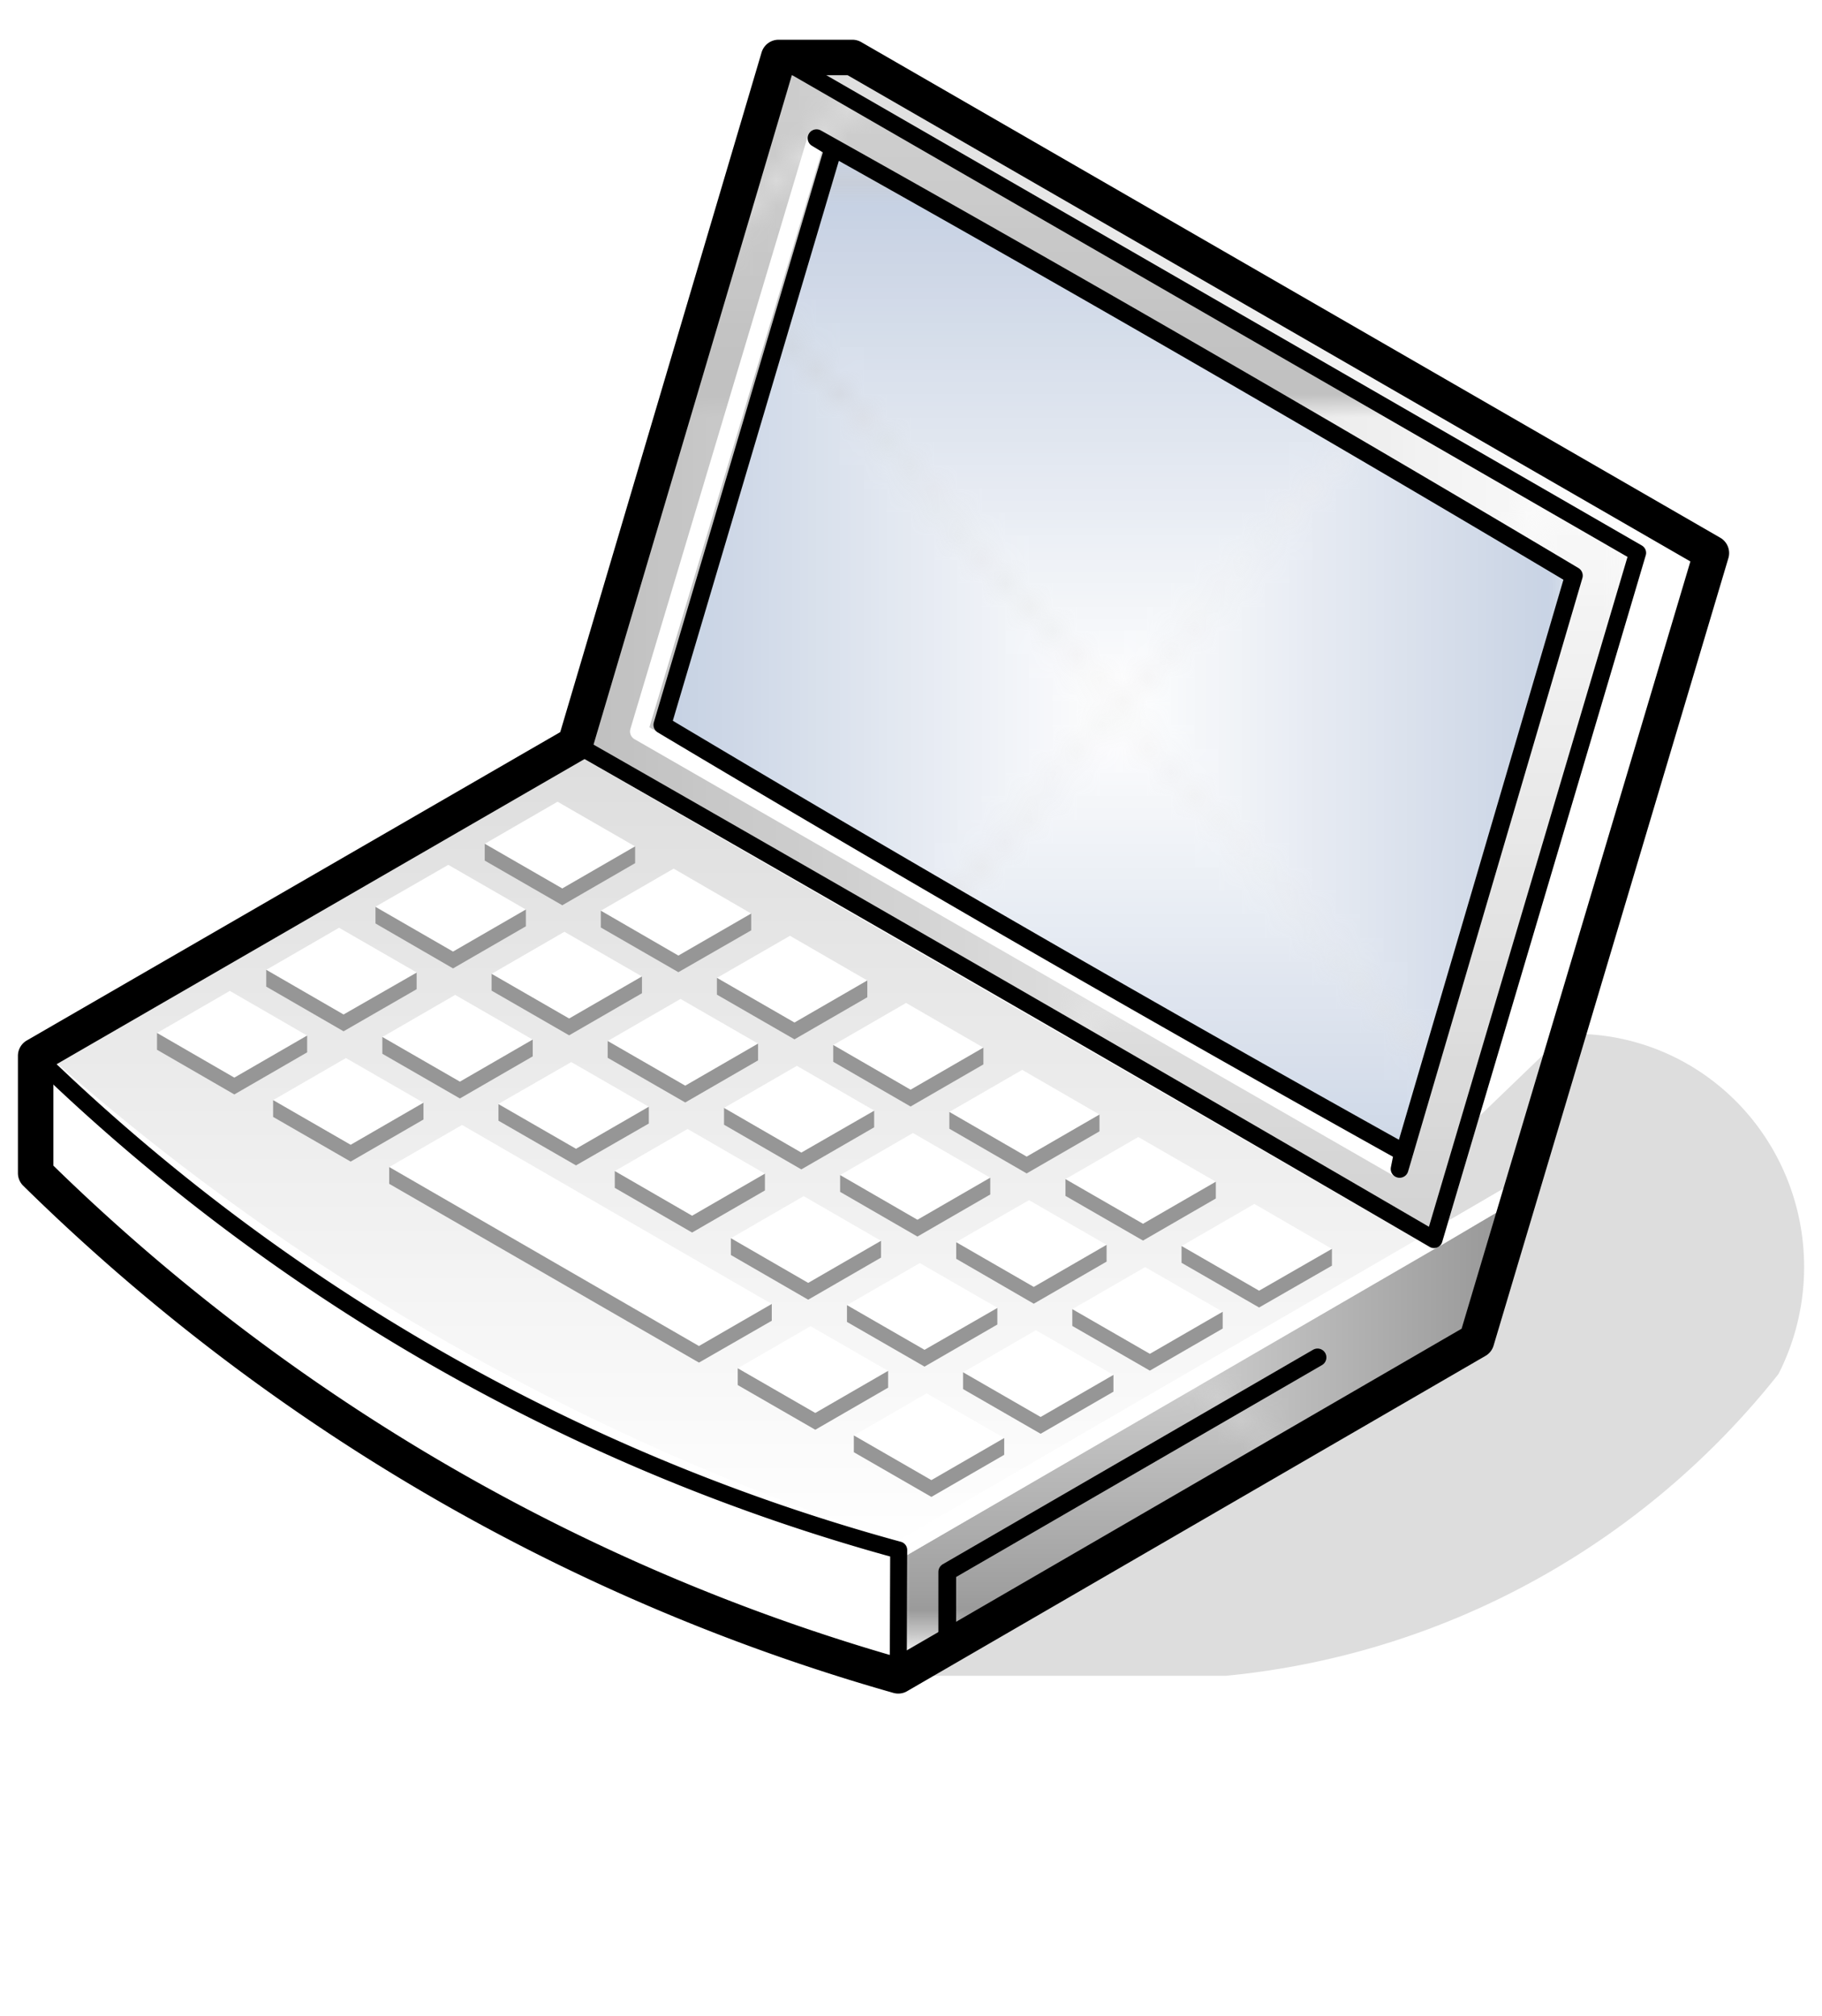 <?xml version="1.0" encoding="UTF-8" standalone="no"?>
<!DOCTYPE svg PUBLIC "-//W3C//DTD SVG 1.0//EN" "http://www.w3.org/TR/2001/REC-SVG-20010904/DTD/svg10.dtd">
<!-- Создано Microsoft Visio 11.0, Экспорт SVG, версия 1.0 ARM.svg Страница-1 -->
<svg xmlns="http://www.w3.org/2000/svg" xmlns:xlink="http://www.w3.org/1999/xlink" xmlns:ev="http://www.w3.org/2001/xml-events"
		xmlns:v="http://schemas.microsoft.com/visio/2003/SVGExtensions/" width="1.07in" height="1.184in"
		viewBox="0 0 77.04 85.266" xml:space="preserve" color-interpolation-filters="sRGB" class="st11">
	<v:documentProperties v:langID="1049" v:metric="true" v:viewMarkup="false"/>

	<style type="text/css">
	<![CDATA[
		.st1 {fill:#dddddd}
		.st2 {fill:url(#grad31-8);stroke:#ffffff;stroke-linecap:round;stroke-linejoin:round;stroke-width:0.72}
		.st3 {fill:url(#grad30-17);stroke:#ffffff;stroke-linecap:round;stroke-linejoin:round;stroke-width:0.72}
		.st4 {fill:url(#grad32-24);stroke:#000000;stroke-linecap:round;stroke-linejoin:round;stroke-width:0.72}
		.st5 {fill:none;stroke:#000000;stroke-linecap:round;stroke-linejoin:round;stroke-width:1.5}
		.st6 {stroke:#ffffff;stroke-linecap:round;stroke-linejoin:round;stroke-width:0.75}
		.st7 {stroke:#000000;stroke-linecap:round;stroke-linejoin:round;stroke-width:0.75}
		.st8 {fill:url(#grad35-41);stroke:#000000;stroke-linecap:round;stroke-linejoin:round;stroke-width:0.75}
		.st9 {fill:#ffffff;stroke:none;stroke-linecap:round;stroke-linejoin:round;stroke-width:0.24}
		.st10 {fill:#969696;stroke:none;stroke-linecap:round;stroke-linejoin:round;stroke-width:0.24}
		.st11 {fill:none;fill-rule:evenodd;font-size:12px;overflow:visible;stroke-linecap:square;stroke-miterlimit:3}
	]]>
	</style>

	<defs id="Patterns_And_Gradients">
		<pattern id="grad31-8" v:fillPattern="31" v:foreground="#ffffff" v:background="#969696" x="0" y="0" width="1" height="1"
				patternContentUnits="objectBoundingBox">
			<path d="M 0 0 L 0 1 L 1 1 z" style="fill:url(#grad28-9)"/>
			<path d="M 0 0 L 1 0 L 1 1 z" style="fill:url(#grad25-10)"/>
		</pattern>
		<linearGradient id="grad28-9" v:fillPattern="31" v:foreground="#ffffff" v:background="#969696" x1="0" y1="0" x2="0" y2="1">
			<stop offset="0" style="stop-color:#ffffff;stop-opacity:1"/>
			<stop offset="1" style="stop-color:#969696;stop-opacity:1"/>
		</linearGradient>
		<linearGradient id="grad25-10" v:fillPattern="31" v:foreground="#ffffff" v:background="#969696" x1="0" y1="0" x2="1" y2="0">
			<stop offset="0" style="stop-color:#ffffff;stop-opacity:1"/>
			<stop offset="1" style="stop-color:#969696;stop-opacity:1"/>
		</linearGradient>
		<linearGradient id="grad30-17" v:fillPattern="30" v:foreground="#ffffff" v:background="#dddddd" x1="0" y1="1" x2="0" y2="0">
			<stop offset="0" style="stop-color:#ffffff;stop-opacity:1"/>
			<stop offset="1" style="stop-color:#dddddd;stop-opacity:1"/>
		</linearGradient>
		<pattern id="grad32-24" v:fillPattern="32" v:foreground="#ffffff" v:background="#c0c0c0" x="0" y="0" width="1" height="1"
				patternContentUnits="objectBoundingBox">
			<path d="M 0 1 L 0 0 L 1 0 z" style="fill:url(#grad27-25)"/>
			<path d="M 0 1 L 1 1 L 1 0 z" style="fill:url(#grad28-26)"/>
		</pattern>
		<linearGradient id="grad27-25" v:fillPattern="32" v:foreground="#ffffff" v:background="#c0c0c0" x1="1" y1="0" x2="0" y2="0">
			<stop offset="0" style="stop-color:#ffffff;stop-opacity:1"/>
			<stop offset="1" style="stop-color:#c0c0c0;stop-opacity:1"/>
		</linearGradient>
		<linearGradient id="grad28-26" v:fillPattern="32" v:foreground="#ffffff" v:background="#c0c0c0" x1="0" y1="0" x2="0" y2="1">
			<stop offset="0" style="stop-color:#ffffff;stop-opacity:1"/>
			<stop offset="1" style="stop-color:#c0c0c0;stop-opacity:1"/>
		</linearGradient>
		<pattern id="grad35-41" v:fillPattern="35" v:foreground="#ffffff" v:background="#c6d1e3" x="0" y="0" width="1" height="1"
				patternContentUnits="objectBoundingBox">
			<path d="M 0.5 0.5 L 0 0 L 0 1 z" style="fill:url(#grad27-42)"/>
			<path d="M 0.5 0.5 L 1 0 L 1 1 z" style="fill:url(#grad25-43)"/>
			<path d="M 0.5 0.5 L 0 0 L 1 0 z" style="fill:url(#grad30-44)"/>
			<path d="M 0.5 0.5 L 0 1 L 1 1 z" style="fill:url(#grad28-45)"/>
		</pattern>
		<linearGradient id="grad27-42" v:fillPattern="35" v:foreground="#ffffff" v:background="#c6d1e3" x1="1" y1="0" x2="0" y2="0">
			<stop offset="0" style="stop-color:#ffffff;stop-opacity:1"/>
			<stop offset="1" style="stop-color:#c6d1e3;stop-opacity:1"/>
		</linearGradient>
		<linearGradient id="grad25-43" v:fillPattern="35" v:foreground="#ffffff" v:background="#c6d1e3" x1="0" y1="0" x2="1" y2="0">
			<stop offset="0" style="stop-color:#ffffff;stop-opacity:1"/>
			<stop offset="1" style="stop-color:#c6d1e3;stop-opacity:1"/>
		</linearGradient>
		<linearGradient id="grad30-44" v:fillPattern="35" v:foreground="#ffffff" v:background="#c6d1e3" x1="0" y1="1" x2="0" y2="0">
			<stop offset="0" style="stop-color:#ffffff;stop-opacity:1"/>
			<stop offset="1" style="stop-color:#c6d1e3;stop-opacity:1"/>
		</linearGradient>
		<linearGradient id="grad28-45" v:fillPattern="35" v:foreground="#ffffff" v:background="#c6d1e3" x1="0" y1="0" x2="0" y2="1">
			<stop offset="0" style="stop-color:#ffffff;stop-opacity:1"/>
			<stop offset="1" style="stop-color:#c6d1e3;stop-opacity:1"/>
		</linearGradient>
	</defs>
	<g v:mID="0" v:index="1" v:groupContext="foregroundPage">
		<title>Страница-1</title>
		<v:pageProperties v:drawingScale="0.0393701" v:pageScale="0.0393701" v:drawingUnits="24" v:shadowOffsetX="8.50394"
				v:shadowOffsetY="-8.50394" v:shadowType="1"/>
		<g id="group1-1" transform="translate(1.5,-14.4)" v:mID="1" v:groupContext="group">
			<v:custProps>
				<v:cp v:nameU="ShapeClass" v:lbl="ShapeClass" v:type="0" v:invis="true" v:ask="false" v:langID="1033"
						v:val="VT4(Equipment)"/>
				<v:cp v:nameU="ShapeType" v:lbl="ShapeType" v:type="0" v:invis="true" v:ask="false" v:langID="1033"
						v:val="VT4(Computer)"/>
				<v:cp v:nameU="SubShapeType" v:lbl="SubShapeType" v:type="0" v:invis="true" v:ask="false" v:langID="1033"
						v:val="VT4(Laptop)"/>
				<v:cp v:nameU="Manufacturer" v:lbl="Manufacturer" v:type="0" v:sortKey="Equipment" v:invis="false" v:ask="false"
						v:langID="1033"/>
				<v:cp v:nameU="ProductNumber" v:lbl="Product Number" v:type="0" v:sortKey="Equipment" v:invis="false" v:ask="false"
						v:langID="1033"/>
				<v:cp v:nameU="PartNumber" v:lbl="Part Number" v:type="0" v:sortKey="Equipment" v:invis="false" v:ask="false"
						v:langID="1033"/>
				<v:cp v:nameU="ProductDescription" v:lbl="Product Description" v:type="0" v:sortKey="Equipment" v:invis="false"
						v:ask="false" v:langID="1033"/>
				<v:cp v:nameU="AssetNumber" v:lbl="Asset Number" v:type="0" v:sortKey="Asset" v:invis="false" v:ask="false"
						v:langID="1033"/>
				<v:cp v:nameU="SerialNumber" v:lbl="Serial Number" v:type="0" v:sortKey="Asset" v:invis="false" v:ask="false"
						v:langID="1033"/>
				<v:cp v:nameU="Location" v:lbl="Location" v:type="0" v:sortKey="Asset" v:invis="false" v:ask="false"
						v:langID="1033"/>
				<v:cp v:nameU="Building" v:lbl="Building" v:type="0" v:sortKey="Asset" v:invis="false" v:ask="false"
						v:langID="1033"/>
				<v:cp v:nameU="Room" v:lbl="Room" v:type="0" v:sortKey="Asset" v:invis="false" v:ask="false" v:langID="1033"/>
				<v:cp v:nameU="NetworkName" v:lbl="Network Name" v:type="0" v:sortKey="Network" v:invis="false" v:ask="false"
						v:langID="1033"/>
				<v:cp v:nameU="IPAddress" v:lbl="IP Address" v:type="0" v:sortKey="Network" v:invis="false" v:ask="false"
						v:langID="1033"/>
				<v:cp v:nameU="SubnetMask" v:lbl="Subnet Mask" v:type="0" v:sortKey="Network" v:invis="false" v:ask="false"
						v:langID="1033"/>
				<v:cp v:nameU="AdminInterface" v:lbl="Administrative Interface" v:type="0" v:sortKey="Network" v:invis="false"
						v:ask="false" v:langID="1033"/>
				<v:cp v:nameU="NumberofPorts" v:lbl="Number of Ports" v:type="0" v:sortKey="Network" v:invis="false" v:ask="false"
						v:langID="1033"/>
				<v:cp v:nameU="MACAddress" v:lbl="MAC Address" v:type="0" v:sortKey="Network" v:invis="false" v:ask="false"
						v:langID="1033"/>
				<v:cp v:nameU="CommunityString" v:lbl="Community String" v:type="0" v:sortKey="Network" v:invis="false"
						v:ask="false" v:langID="1033"/>
				<v:cp v:nameU="NetworkDescription" v:lbl="Network Description" v:type="0" v:sortKey="Network" v:invis="false"
						v:ask="false" v:langID="1033"/>
				<v:cp v:nameU="HardDriveSize" v:lbl="Hard Drive Capacity" v:type="0" v:sortKey="Workstation" v:invis="false"
						v:ask="false" v:langID="1033"/>
				<v:cp v:nameU="CPU" v:lbl="CPU" v:type="0" v:sortKey="Workstation" v:invis="false" v:ask="false" v:langID="1033"/>
				<v:cp v:nameU="Memory" v:lbl="Memory" v:type="0" v:sortKey="Workstation" v:invis="false" v:ask="false"
						v:langID="1033"/>
				<v:cp v:nameU="OperatingSystem" v:lbl="Operating System" v:type="0" v:sortKey="Workstation" v:invis="false"
						v:ask="false" v:langID="1033"/>
			</v:custProps>
			<v:userDefs>
				<v:ud v:nameU="HasText" v:val="VT0(0):5"/>
				<v:ud v:nameU="ShapeClass" v:val="VT0(5):26"/>
				<v:ud v:nameU="ShapeType" v:val="VT0(6):26"/>
				<v:ud v:nameU="SubShapeType" v:val="VT0(37):26"/>
				<v:ud v:nameU="SolSH" v:val="VT14({BF0433D9-CD73-4EB5-8390-8653BE590246}):41"/>
				<v:ud v:nameU="visLegendShape" v:val="VT0(2):26"/>
			</v:userDefs>
			<title>Laptop computer.1051</title>
			<g id="shape2-2" v:mID="2" v:groupContext="shape" transform="translate(36.475,0)">
				<title>Лист.2</title>
				<path d="M13.84 85.27 A34.826 34.297 -99.91 0 0 37.23 72.51 A9.853 9.704 -90.96 0 0 28.19 58.13 L0 85.27 L13.84
							 85.27 Z" class="st1"/>
			</g>
			<g id="shape3-5" v:mID="3" v:groupContext="shape" transform="translate(36.475,-1.42109E-014)">
				<title>Лист.3</title>
				<path d="M0.02 79.95 L26.24 64.71 L24.47 71.09 L0 85.27 L0.02 79.95 Z" class="st2"/>
			</g>
			<g id="shape4-11" v:mID="4" v:groupContext="shape" transform="translate(59.143,-18.449)">
				<title>Лист.4</title>
				<path d="M0 85.27 L8.6 56.23 L11.72 56.23 L3.57 83.16 L0 85.27 Z" class="st2"/>
			</g>
			<g id="shape5-14" v:mID="5" v:groupContext="shape" transform="translate(31.323,-47.48)">
				<title>Лист.5</title>
				<path d="M0 64.43 L3.22 64.31 L28.52 77.72 L39.54 85.27 L36.43 85.27 A1571.06 1547.16 87.95 0 1 0 64.43 Z"
						class="st3"/>
			</g>
			<g id="shape6-18" v:mID="6" v:groupContext="shape" transform="translate(0,-5.315)">
				<title>Лист.6</title>
				<path d="M0 64.36 L22.82 51.18 L59.14 72.13 L36.5 85.27 A102.944 101.378 89.17 0 1 0 64.36 Z" class="st3"/>
			</g>
			<g id="shape7-21" v:mID="7" v:groupContext="shape" transform="translate(22.819,-18.449)">
				<title>Лист.7</title>
				<path d="M36.32 85.27 A4962.32 4886.83 -91.15 0 0 0 64.31 L8.6 35.28 L44.93 56.23 L36.32 85.27 Z" class="st4"/>
			</g>
			<g id="shape8-27" v:mID="8" v:groupContext="shape">
				<title>Лист.8</title>
				<path d="M0 64.01 A85.44 84.14 -90.05 0 0 36.48 85.27 L36.5 79.95 A85.663 84.359 88.88 0 1 0 59.05 L0 64.01 Z"
						class="st4"/>
			</g>
			<g id="shape9-30" v:mID="9" v:groupContext="shape">
				<title>Лист.9</title>
				<path d="M36.48 85.27 L60.94 71.09 L70.87 37.79 L34.54 16.83 L31.42 16.83 L22.82 45.86 L0 59.05 L0 64.01 A86.911
							 85.589 -90.05 0 0 36.48 85.27 Z" class="st5"/>
			</g>
			<g id="shape10-32" v:mID="10" v:groupContext="shape" transform="translate(25.512,-21.437)">
				<title>Лист.10</title>
				<path d="M7.51 41.68 L0 66.77 L32.17 85.27" class="st6"/>
			</g>
			<g id="shape11-35" v:mID="11" v:groupContext="shape" transform="translate(54.213,-1.276) scale(-1,1)">
				<title>Лист.11</title>
				<path d="M0 73.08 L15.66 82.15 L15.66 85.27" class="st7"/>
			</g>
			<g id="shape12-38" v:mID="12" v:groupContext="shape" transform="translate(26.504,-21.437)">
				<title>Лист.12</title>
				<path d="M0 66.49 L7.23 42.11 L6.52 41.68 A1396.8 1375.55 89.01 0 1 38.55 60.18 L31.18 85.27 L31.32 84.56 A1231.81
							 1213.07 88.95 0 1 -0 66.49 Z" class="st8"/>
			</g>
			<g id="group13-46" transform="translate(5.132,-7.567)" v:mID="13" v:groupContext="group">
				<title>Лист.13</title>
				<g id="shape14-47" v:mID="14" v:groupContext="shape" transform="translate(-7.99361E-015,-0.709)">
					<title>Лист.14</title>
					<path d="M0 66.36 L3.27 68.25 L6.35 66.47 L3.08 64.58 L0 66.36 ZM4.62 63.69 L7.89 65.58 L10.98 63.8 L7.7 61.91
								 L4.62 63.69 ZM9.24 61.02 L12.52 62.92 L15.6 61.14 L12.32 59.25 L9.24 61.02 ZM13.86 58.36 L17.14
								 60.25 L20.22 58.47 L16.94 56.58 L13.86 58.36 ZM18.77 61.19 L22.05 63.08 L25.13 61.31 L21.85 59.41
								 L18.77 61.19 ZM23.68 64.03 L26.96 65.92 L30.04 64.14 L26.77 62.25 L23.68 64.03 ZM28.6 66.87 L31.87
								 68.76 L34.95 66.98 L31.68 65.09 L28.6 66.87 ZM38.42 72.54 L41.7 74.43 L44.78 72.65 L41.5 70.76 L38.42
								 72.54 ZM43.33 75.37 L46.61 77.26 L49.69 75.49 L46.41 73.59 L43.33 75.37 ZM38.71 78.04 L41.99 79.93
								 L45.07 78.15 L41.79 76.26 L38.71 78.04 ZM33.8 75.2 L37.08 77.1 L40.16 75.32 L36.88 73.43 L33.8 75.2
								 ZM33.51 69.7 L36.78 71.59 L39.86 69.81 L36.59 67.92 L33.51 69.7 ZM28.89 72.37 L32.16 74.26 L35.24
								 72.48 L31.97 70.59 L28.89 72.37 ZM23.98 69.53 L27.25 71.42 L30.33 69.64 L27.06 67.75 L23.98 69.53
								 ZM19.06 66.7 L22.34 68.59 L25.42 66.81 L22.14 64.92 L19.06 66.7 ZM14.15 63.86 L17.43 65.75 L20.51
								 63.97 L17.23 62.08 L14.15 63.86 ZM9.53 66.53 L12.81 68.42 L15.89 66.64 L12.61 64.75 L9.53 66.53
								 ZM14.44 69.36 L17.72 71.25 L20.8 69.48 L17.52 67.59 L14.44 69.36 ZM19.36 72.2 L22.63 74.09 L25.71
								 72.31 L22.44 70.42 L19.36 72.2 ZM24.27 75.04 L27.54 76.93 L30.62 75.15 L27.35 73.26 L24.27 75.04
								 ZM29.18 77.87 L32.46 79.76 L35.54 77.98 L32.26 76.09 L29.18 77.87 ZM34.09 80.71 L37.37 82.6 L40.45
								 80.82 L37.17 78.93 L34.09 80.71 ZM29.47 83.38 L32.75 85.27 L35.83 83.49 L32.55 81.6 L29.47 83.38
								 ZM24.56 80.54 L27.84 82.43 L30.92 80.65 L27.64 78.76 L24.56 80.54 ZM9.82 72.03 L22.92 79.59 L26
								 77.82 L12.9 70.25 L9.82 72.03 ZM4.91 69.2 L8.19 71.09 L11.27 69.31 L7.99 67.42 L4.91 69.2 Z"
							class="st9"/>
				</g>
				<g id="shape15-49" v:mID="15" v:groupContext="shape">
					<title>Лист.15</title>
					<path d="M13.86 58.36 L17.14 60.25 L17.14 59.54 L13.86 57.65 L13.86 58.36 ZM18.77 61.19 L22.05 63.08 L22.05 62.38
								 L18.77 60.48 L18.77 61.19 ZM23.68 64.03 L26.96 65.92 L26.96 65.21 L23.68 63.32 L23.68 64.03 ZM28.6
								 66.87 L31.87 68.76 L31.87 68.05 L28.6 66.16 L28.6 66.87 ZM33.51 69.7 L36.78 71.59 L36.78 70.88 L33.51
								 68.99 L33.51 69.7 ZM38.42 72.54 L41.7 74.43 L41.7 73.72 L38.42 71.83 L38.42 72.54 ZM17.14 59.54
								 L17.14 60.25 L20.22 58.47 L20.22 57.76 L17.14 59.54 ZM22.05 62.38 L22.05 63.08 L25.13 61.31 L25.13
								 60.6 L22.05 62.38 ZM26.96 65.21 L26.96 65.92 L30.04 64.14 L30.04 63.43 L26.96 65.21 ZM31.87 68.05
								 L31.87 68.76 L34.95 66.98 L34.95 66.27 L31.87 68.05 ZM36.78 70.88 L36.78 71.59 L39.86 69.81 L39.86
								 69.1 L36.78 70.88 ZM41.7 73.72 L41.7 74.43 L44.78 72.65 L44.78 71.94 L41.7 73.72 ZM43.33 75.37 L46.61
								 77.26 L46.61 76.55 L43.33 74.66 L43.33 75.37 ZM46.61 76.55 L46.61 77.26 L49.69 75.49 L49.69 74.78
								 L46.61 76.55 ZM9.24 61.02 L12.52 62.92 L12.52 62.21 L9.24 60.32 L9.24 61.02 ZM14.15 63.86 L17.43
								 65.75 L17.43 65.04 L14.15 63.15 L14.15 63.86 ZM19.06 66.7 L22.34 68.59 L22.34 67.88 L19.06 65.99
								 L19.06 66.7 ZM23.98 69.53 L27.25 71.42 L27.25 70.71 L23.98 68.82 L23.98 69.53 ZM28.89 72.37 L32.16
								 74.26 L32.16 73.55 L28.89 71.66 L28.89 72.37 ZM33.8 75.2 L37.08 77.1 L37.08 76.39 L33.8 74.5 L33.8
								 75.2 ZM12.52 62.21 L12.52 62.92 L15.6 61.14 L15.6 60.43 L12.52 62.21 ZM17.43 65.04 L17.43 65.75
								 L20.51 63.97 L20.51 63.26 L17.43 65.04 ZM22.34 67.88 L22.34 68.59 L25.42 66.81 L25.42 66.1 L22.34
								 67.88 ZM27.25 70.71 L27.25 71.42 L30.33 69.64 L30.33 68.94 L27.25 70.71 ZM32.16 73.55 L32.16 74.26
								 L35.24 72.48 L35.24 71.77 L32.16 73.55 ZM37.08 76.39 L37.08 77.1 L40.16 75.32 L40.16 74.61 L37.08
								 76.39 ZM38.71 78.04 L41.99 79.93 L41.99 79.22 L38.71 77.33 L38.71 78.04 ZM41.99 79.22 L41.99 79.93
								 L45.07 78.15 L45.07 77.44 L41.99 79.22 ZM4.62 63.69 L7.89 65.58 L7.89 64.87 L4.62 62.98 L4.62 63.69
								 ZM9.53 66.53 L12.81 68.42 L12.81 67.71 L9.53 65.82 L9.53 66.53 ZM14.44 69.36 L17.72 71.25 L17.72
								 70.55 L14.44 68.66 L14.44 69.36 ZM19.36 72.2 L22.63 74.09 L22.63 73.38 L19.36 71.49 L19.36 72.2
								 ZM24.27 75.04 L27.54 76.93 L27.54 76.22 L24.27 74.33 L24.27 75.04 ZM29.18 77.87 L32.46 79.76 L32.46
								 79.05 L29.18 77.16 L29.18 77.87 ZM7.89 64.87 L7.89 65.58 L10.98 63.8 L10.98 63.1 L7.89 64.87 ZM12.81
								 67.71 L12.81 68.42 L15.89 66.64 L15.89 65.93 L12.81 67.71 ZM17.72 70.55 L17.72 71.25 L20.8 69.48
								 L20.8 68.77 L17.72 70.55 ZM22.63 73.38 L22.63 74.09 L25.71 72.31 L25.71 71.6 L22.63 73.38 ZM27.54
								 76.22 L27.54 76.93 L30.62 75.15 L30.62 74.44 L27.54 76.22 ZM32.46 79.05 L32.46 79.76 L35.54 77.98
								 L35.54 77.28 L32.46 79.05 ZM34.09 80.71 L37.37 82.6 L37.37 81.89 L34.09 80 L34.09 80.71 ZM37.37
								 81.89 L37.37 82.6 L40.45 80.82 L40.45 80.11 L37.37 81.89 ZM0 66.36 L3.27 68.25 L3.27 67.54 L0 65.65
								 L0 66.36 ZM4.91 69.2 L8.19 71.09 L8.19 70.38 L4.91 68.49 L4.91 69.2 ZM9.82 72.03 L22.92 79.59 L22.92
								 78.89 L9.82 71.32 L9.82 72.03 ZM24.56 80.54 L27.84 82.43 L27.84 81.72 L24.56 79.83 L24.56 80.54
								 ZM3.27 67.54 L3.27 68.25 L6.35 66.47 L6.35 65.76 L3.27 67.54 ZM8.19 70.38 L8.19 71.09 L11.27 69.31
								 L11.27 68.6 L8.19 70.38 ZM22.92 78.89 L22.92 79.59 L26 77.82 L26 77.11 L22.92 78.89 ZM27.84 81.72
								 L27.84 82.43 L30.92 80.65 L30.92 79.94 L27.84 81.72 ZM29.47 83.38 L32.75 85.27 L32.75 84.56 L29.47
								 82.67 L29.47 83.38 ZM32.75 84.56 L32.75 85.27 L35.83 83.49 L35.83 82.78 L32.75 84.56 Z"
							class="st10"/>
				</g>
			</g>
		</g>
	</g>
</svg>
